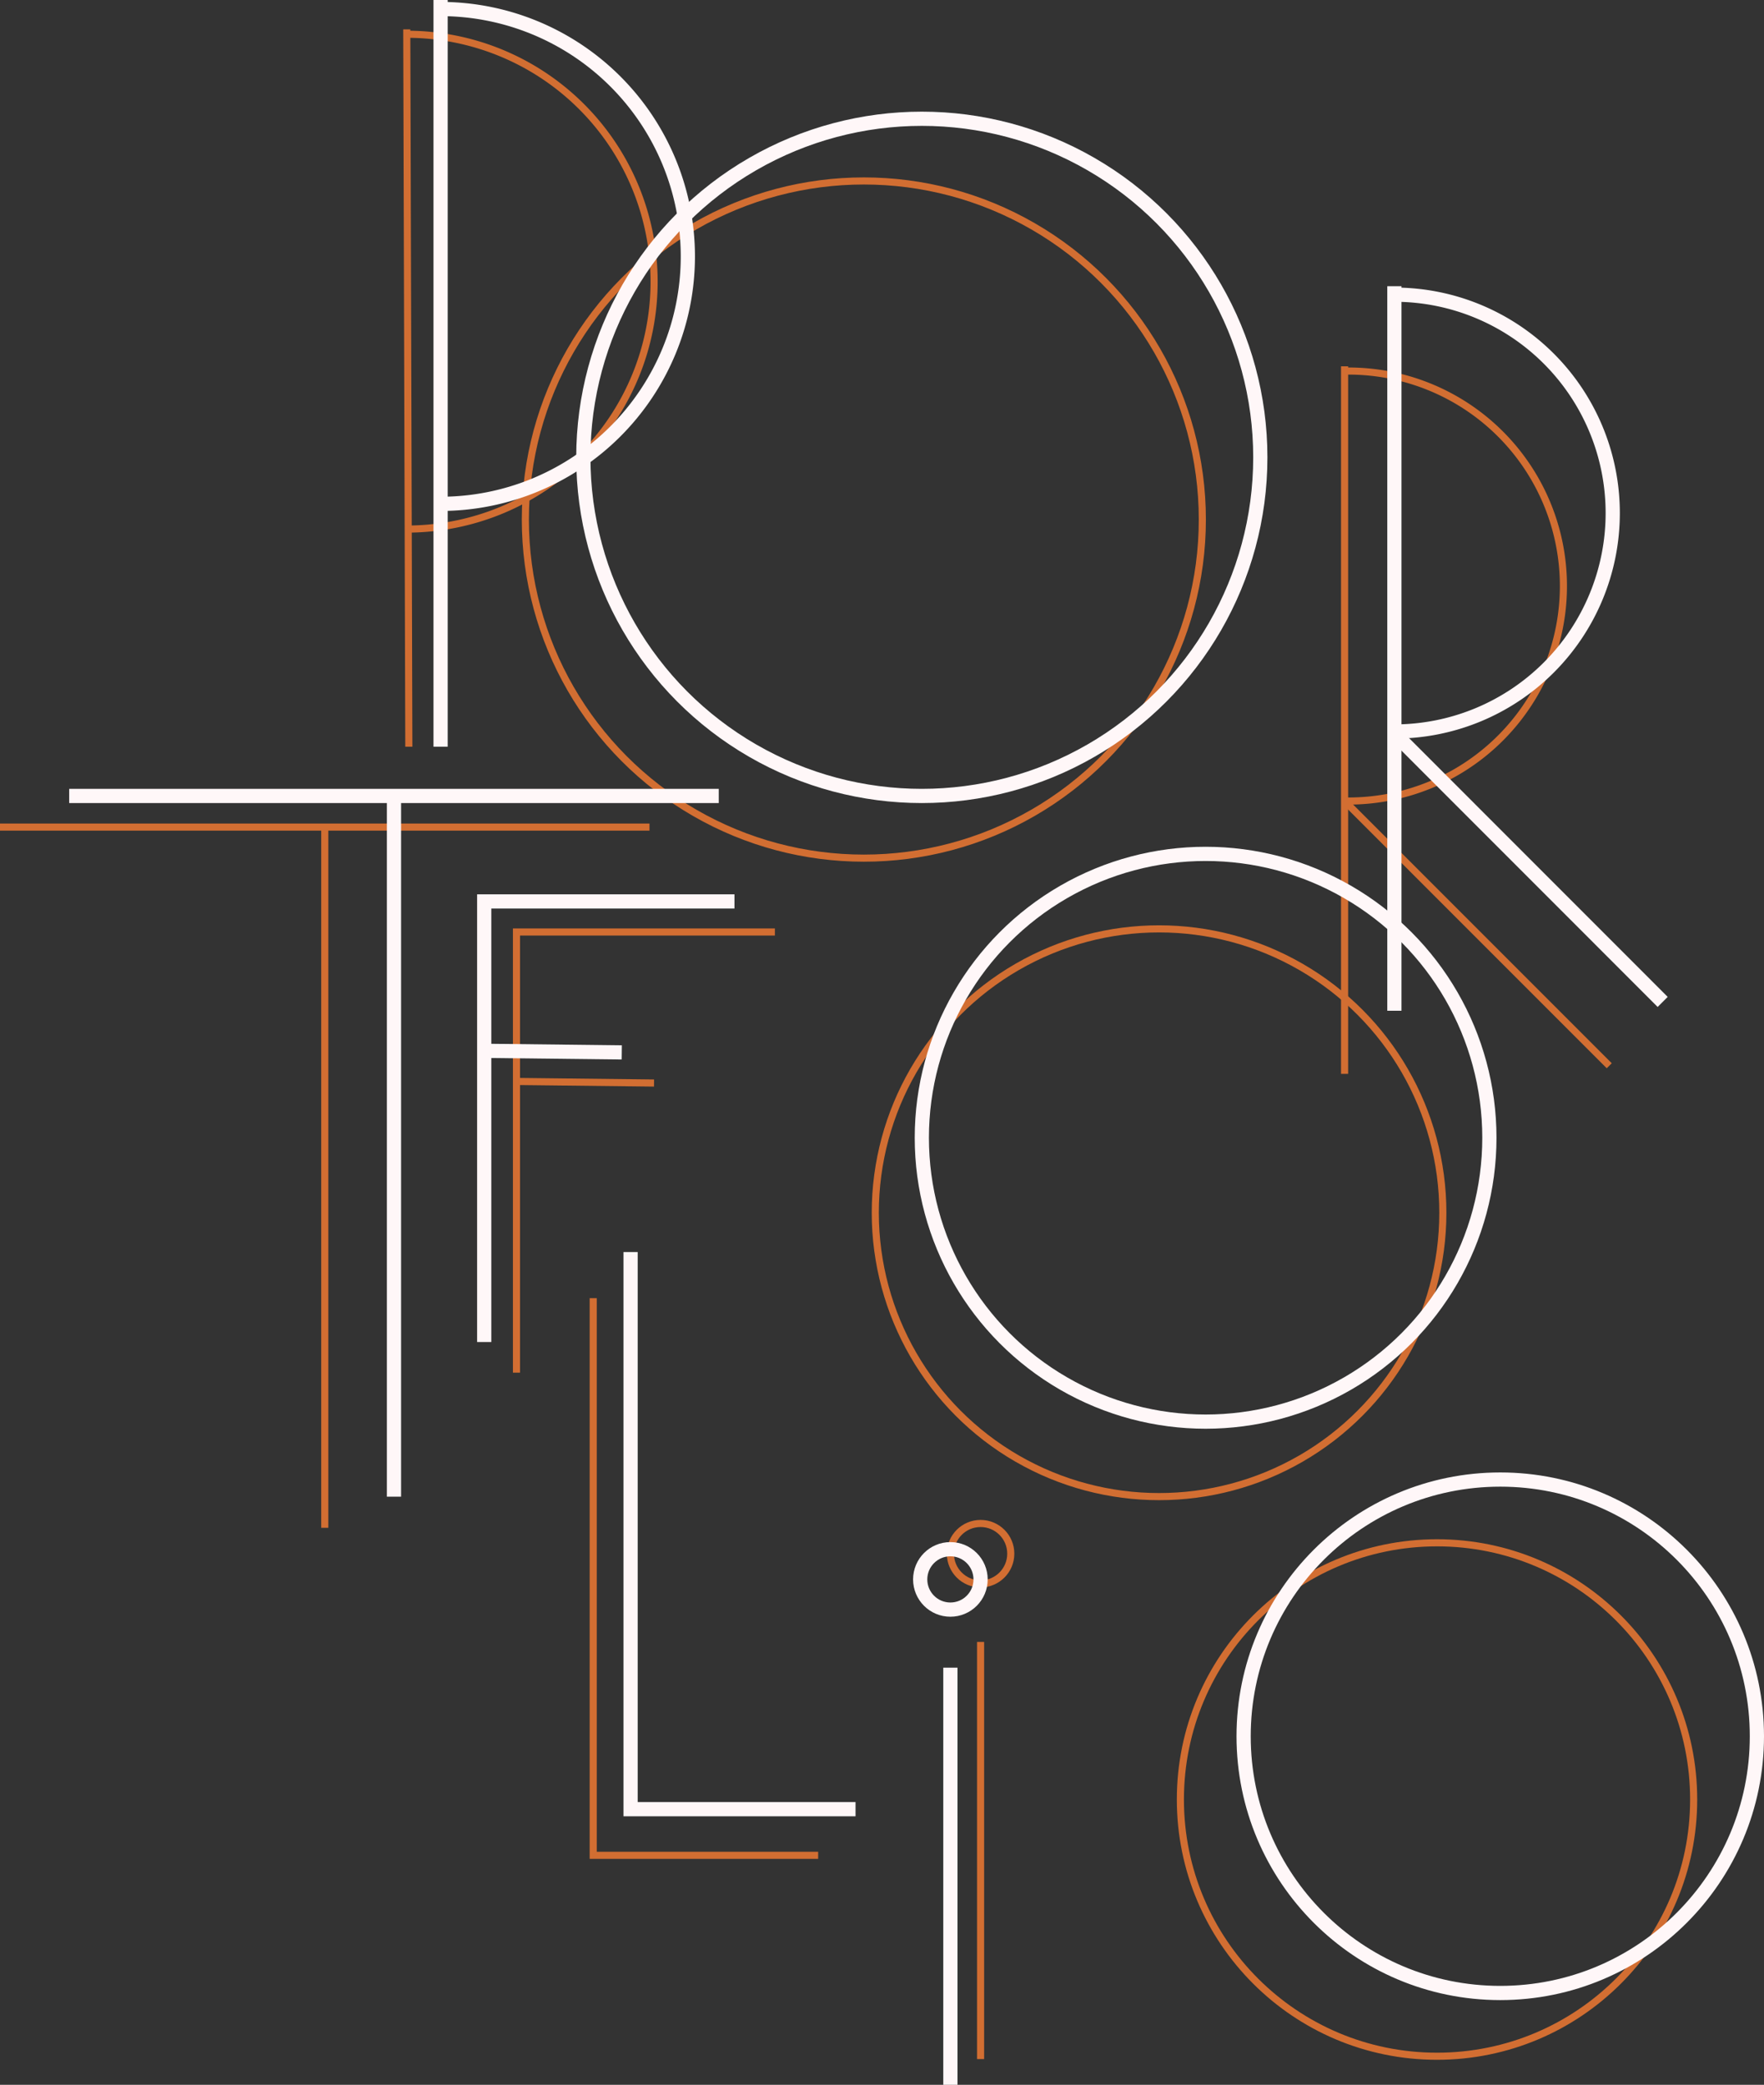 <svg xmlns="http://www.w3.org/2000/svg" viewBox="0 0 248.27 293.33"><rect x="0" y="0" width="248.27" height="293.33" fill="#333333" stroke="none"/><defs><style>.cls-1,.cls-2{fill:none;stroke-miterlimit:10;}.cls-1{stroke:#d26e32;}.cls-2{stroke:#fff7f8;stroke-width:2px;}</style></defs><title>Asset 1</title><g id="Layer_2" data-name="Layer 2"><g id="Layer_1-2" data-name="Layer 1"><circle class="cls-1" cx="121.58" cy="73.1" r="47.64"/><circle class="cls-1" cx="163.13" cy="170.63" r="39.94"/><circle class="cls-1" cx="202.25" cy="253.19" r="36.12"/><path class="cls-1" d="M57.25,4.82a34.81,34.81,0,0,1,0,69.62"/><line class="cls-1" x1="57.25" y1="4.13" x2="57.54" y2="105.06"/><path class="cls-1" d="M189.24,52.21a30.25,30.25,0,1,1,0,60.49"/><line class="cls-1" x1="189.24" y1="51.54" x2="189.24" y2="151.09"/><line class="cls-1" x1="189.24" y1="112.7" x2="226.49" y2="149.95"/><polyline class="cls-1" points="0 116.37 45.71 116.37 91.41 116.37"/><line class="cls-1" x1="45.71" y1="214.96" x2="45.71" y2="116.37"/><polyline class="cls-1" points="72.69 193.13 72.69 152.16 72.69 131.13 109.06 131.13"/><line class="cls-1" x1="92.05" y1="152.38" x2="72.69" y2="152.16"/><polyline class="cls-2" points="88.75 176.16 88.75 254.55 120.41 254.55"/><polyline class="cls-1" points="83.49 182.65 83.49 261.04 115.15 261.04"/><line class="cls-2" x1="133.76" y1="234.64" x2="133.76" y2="293.33"/><circle class="cls-1" cx="138.01" cy="218.6" r="4.25"/><line class="cls-1" x1="138.01" y1="231.02" x2="138.01" y2="289.71"/><path class="cls-2" d="M196.25,41.46a30.73,30.73,0,0,1,0,61.46"/><line class="cls-2" x1="196.25" y1="40.27" x2="196.25" y2="142.21"/><line class="cls-2" x1="196.25" y1="103.2" x2="234.01" y2="140.97"/><circle class="cls-2" cx="169.68" cy="160.08" r="39.94"/><polyline class="cls-2" points="9.74 111.99 55.45 111.99 101.16 111.99"/><line class="cls-2" x1="55.45" y1="210.58" x2="55.45" y2="111.99"/><polyline class="cls-2" points="68.15 188.82 68.15 147.85 68.15 126.83 103.37 126.83"/><line class="cls-2" x1="87.51" y1="148.07" x2="68.15" y2="147.85"/><circle class="cls-2" cx="133.76" cy="222.22" r="4.25"/><circle class="cls-2" cx="211.15" cy="244.29" r="36.12"/><line class="cls-2" x1="62.01" x2="62.01" y2="105.06"/><circle class="cls-2" cx="129.74" cy="64.35" r="47.64"/><path class="cls-2" d="M62,1.27a34.81,34.81,0,0,1,0,69.62"/></g></g></svg>